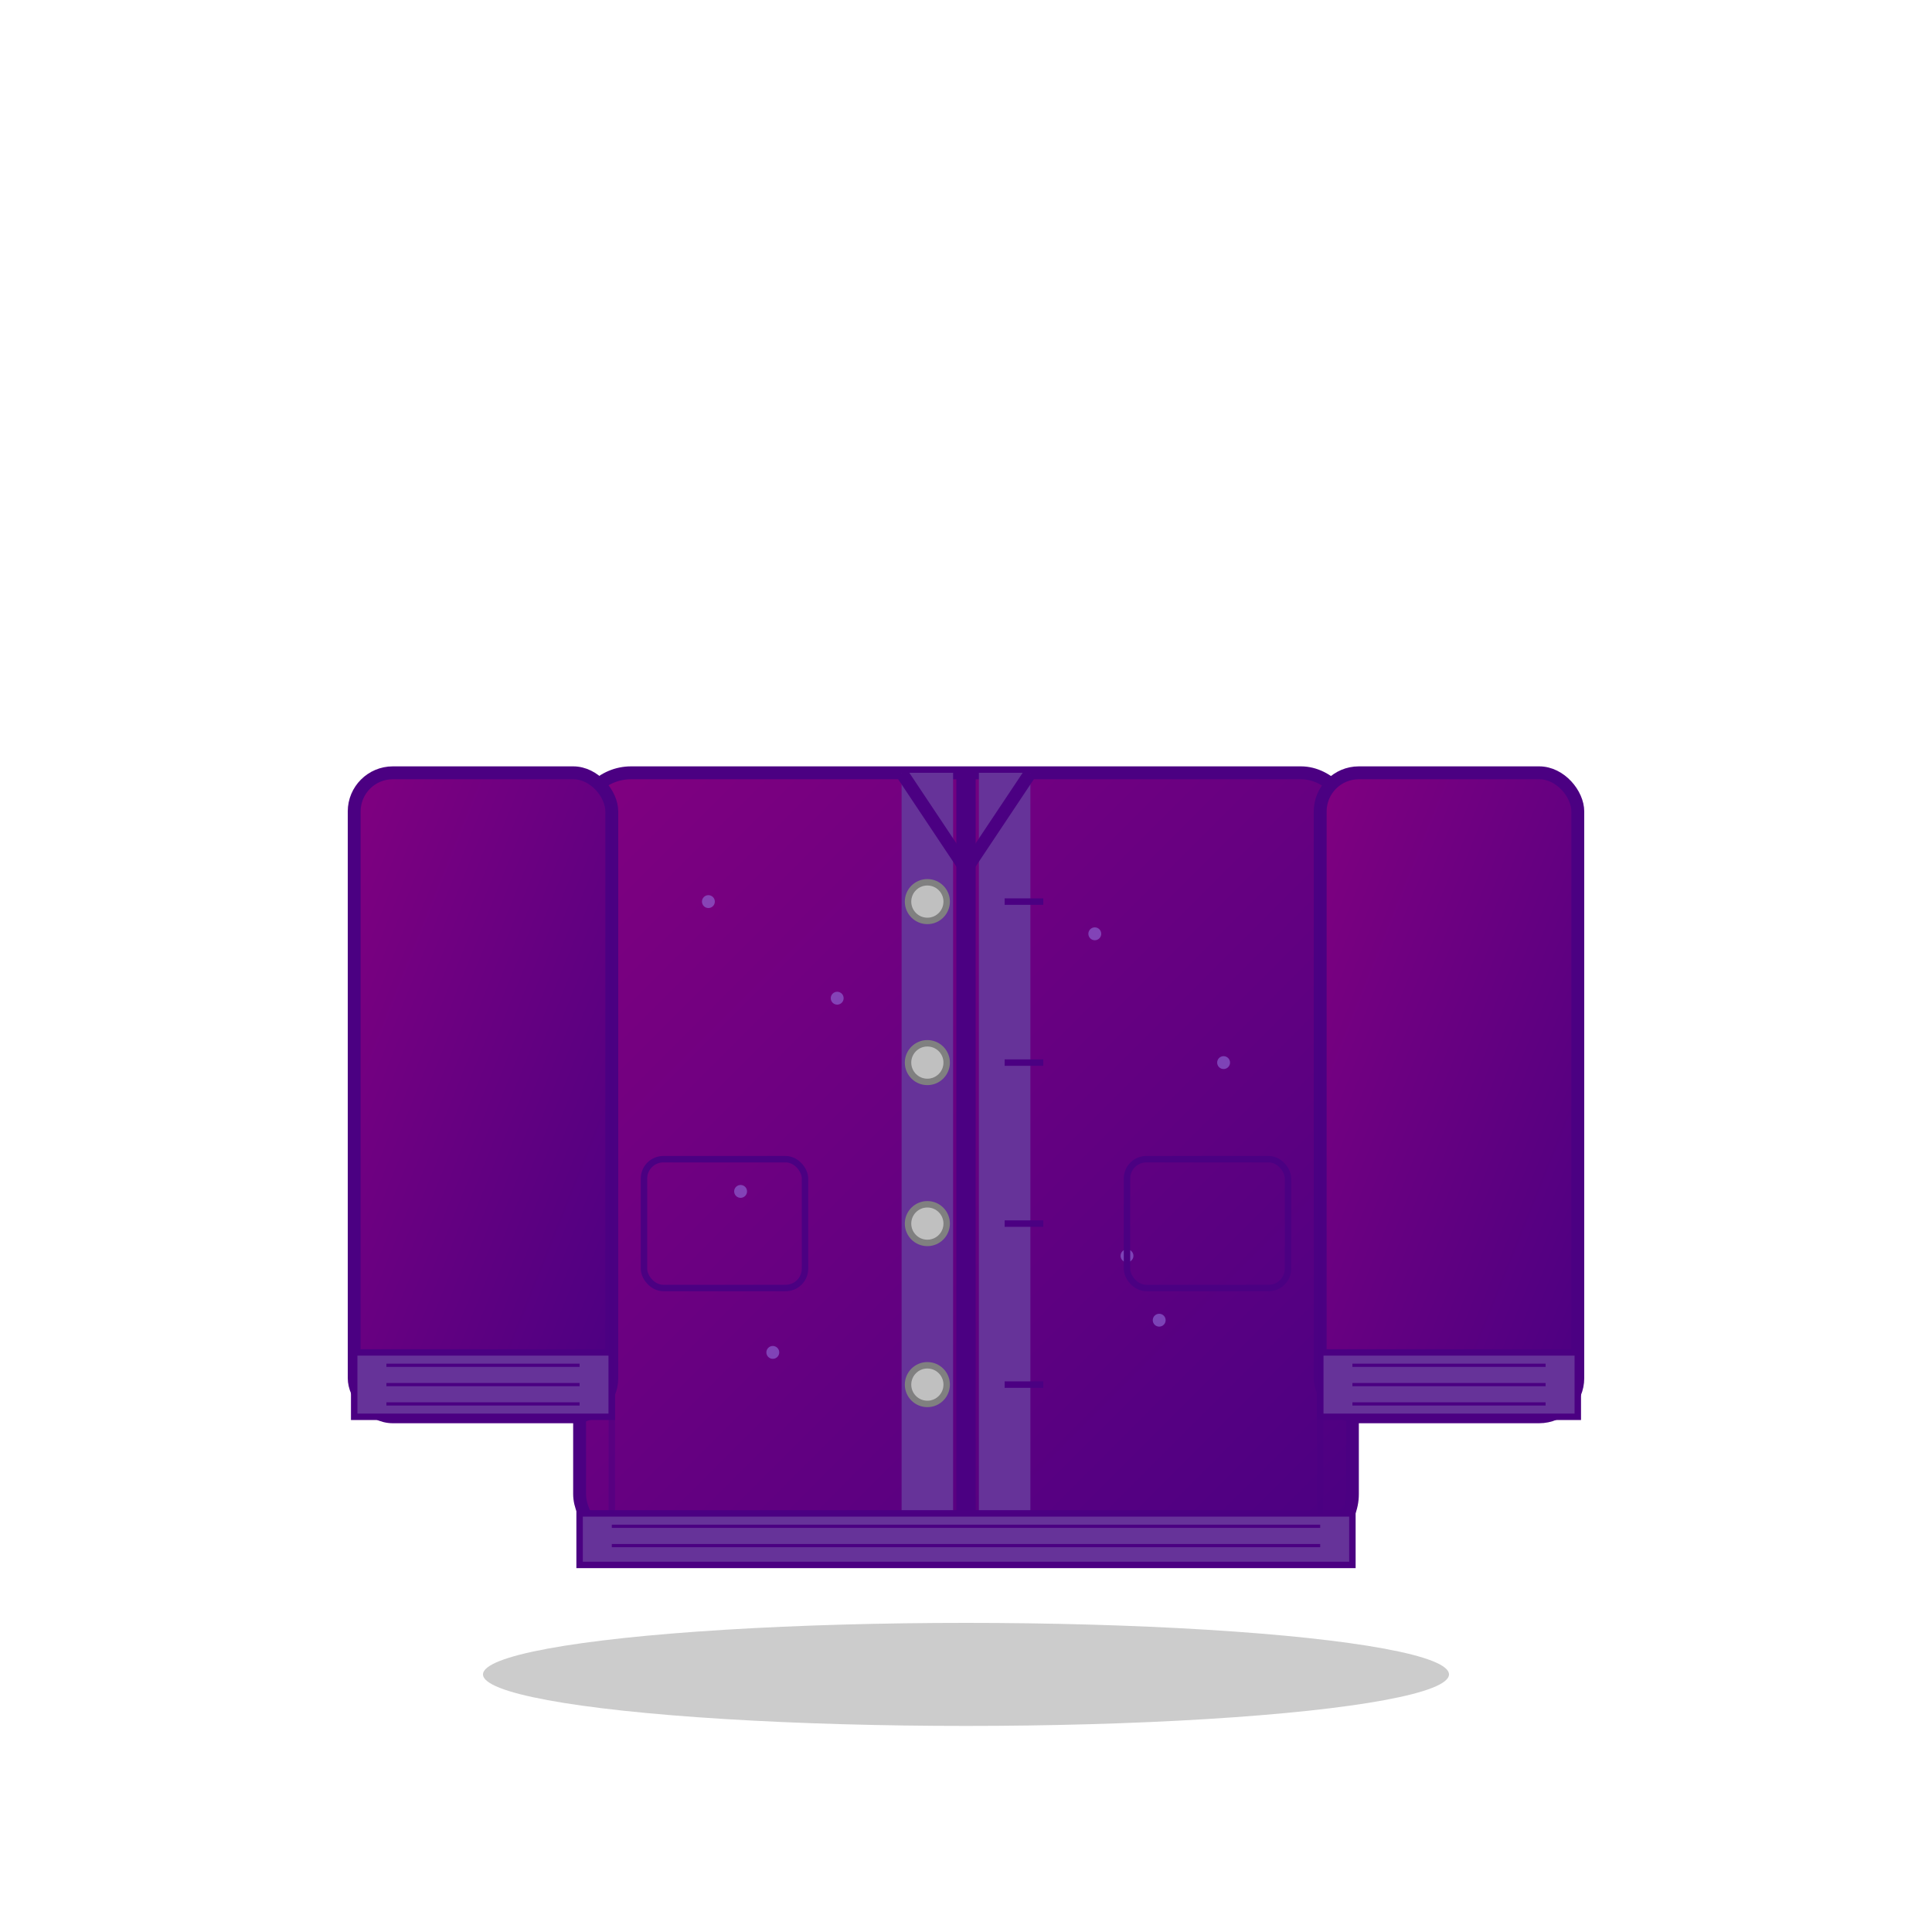 <svg width="300" height="300" viewBox="0 0 300 300" xmlns="http://www.w3.org/2000/svg">
  <defs>
    <linearGradient id="cardiganGradient" x1="0%" y1="0%" x2="100%" y2="100%">
      <stop offset="0%" style="stop-color:#800080;stop-opacity:1" />
      <stop offset="100%" style="stop-color:#4B0082;stop-opacity:1" />
    </linearGradient>
  </defs>
  
  <!-- Cardigan body -->
  <rect x="90" y="120" width="120" height="120" rx="8" fill="url(#cardiganGradient)" stroke="#4B0082" stroke-width="2"/>
  
  <!-- Sleeves -->
  <rect x="55" y="120" width="40" height="100" rx="6" fill="url(#cardiganGradient)" stroke="#4B0082" stroke-width="2"/>
  <rect x="205" y="120" width="40" height="100" rx="6" fill="url(#cardiganGradient)" stroke="#4B0082" stroke-width="2"/>
  
  <!-- Front opening -->
  <line x1="150" y1="120" x2="150" y2="240" stroke="#4B0082" stroke-width="3"/>
  
  <!-- Button bands -->
  <rect x="140" y="120" width="8" height="120" fill="#663399"/>
  <rect x="152" y="120" width="8" height="120" fill="#663399"/>
  
  <!-- Buttons -->
  <circle cx="144" cy="140" r="3" fill="#C0C0C0" stroke="#808080" stroke-width="1"/>
  <circle cx="144" cy="165" r="3" fill="#C0C0C0" stroke="#808080" stroke-width="1"/>
  <circle cx="144" cy="190" r="3" fill="#C0C0C0" stroke="#808080" stroke-width="1"/>
  <circle cx="144" cy="215" r="3" fill="#C0C0C0" stroke="#808080" stroke-width="1"/>
  
  <!-- Button holes -->
  <line x1="156" y1="140" x2="162" y2="140" stroke="#4B0082" stroke-width="1"/>
  <line x1="156" y1="165" x2="162" y2="165" stroke="#4B0082" stroke-width="1"/>
  <line x1="156" y1="190" x2="162" y2="190" stroke="#4B0082" stroke-width="1"/>
  <line x1="156" y1="215" x2="162" y2="215" stroke="#4B0082" stroke-width="1"/>
  
  <!-- V-neck -->
  <path d="M140 120 L150 135 L160 120" fill="none" stroke="#4B0082" stroke-width="2"/>
  
  <!-- Ribbed cuffs -->
  <rect x="55" y="210" width="40" height="10" fill="#663399" stroke="#4B0082" stroke-width="1"/>
  <rect x="205" y="210" width="40" height="10" fill="#663399" stroke="#4B0082" stroke-width="1"/>
  
  <!-- Ribbed texture lines on cuffs -->
  <line x1="60" y1="212" x2="90" y2="212" stroke="#4B0082" stroke-width="0.5"/>
  <line x1="60" y1="215" x2="90" y2="215" stroke="#4B0082" stroke-width="0.5"/>
  <line x1="60" y1="218" x2="90" y2="218" stroke="#4B0082" stroke-width="0.5"/>
  <line x1="210" y1="212" x2="240" y2="212" stroke="#4B0082" stroke-width="0.5"/>
  <line x1="210" y1="215" x2="240" y2="215" stroke="#4B0082" stroke-width="0.5"/>
  <line x1="210" y1="218" x2="240" y2="218" stroke="#4B0082" stroke-width="0.5"/>
  
  <!-- Ribbed hem -->
  <rect x="90" y="235" width="120" height="8" fill="#663399" stroke="#4B0082" stroke-width="1"/>
  <line x1="95" y1="237" x2="205" y2="237" stroke="#4B0082" stroke-width="0.5"/>
  <line x1="95" y1="240" x2="205" y2="240" stroke="#4B0082" stroke-width="0.5"/>
  
  <!-- Knit texture -->
  <circle cx="110" cy="140" r="1" fill="#9370DB" opacity="0.6"/>
  <circle cx="130" cy="155" r="1" fill="#9370DB" opacity="0.6"/>
  <circle cx="170" cy="145" r="1" fill="#9370DB" opacity="0.6"/>
  <circle cx="190" cy="165" r="1" fill="#9370DB" opacity="0.6"/>
  <circle cx="115" cy="185" r="1" fill="#9370DB" opacity="0.6"/>
  <circle cx="175" cy="195" r="1" fill="#9370DB" opacity="0.6"/>
  <circle cx="120" cy="210" r="1" fill="#9370DB" opacity="0.6"/>
  <circle cx="180" cy="205" r="1" fill="#9370DB" opacity="0.6"/>
  
  <!-- Pockets -->
  <rect x="100" y="180" width="25" height="20" rx="3" fill="none" stroke="#4B0082" stroke-width="1"/>
  <rect x="175" y="180" width="25" height="20" rx="3" fill="none" stroke="#4B0082" stroke-width="1"/>
  
  <!-- Side seams -->
  <line x1="95" y1="125" x2="95" y2="235" stroke="#4B0082" stroke-width="1" opacity="0.5"/>
  <line x1="205" y1="125" x2="205" y2="235" stroke="#4B0082" stroke-width="1" opacity="0.5"/>
  
  <!-- Shadow -->
  <ellipse cx="150" cy="260" rx="75" ry="8" fill="#000000" opacity="0.2"/>
</svg>